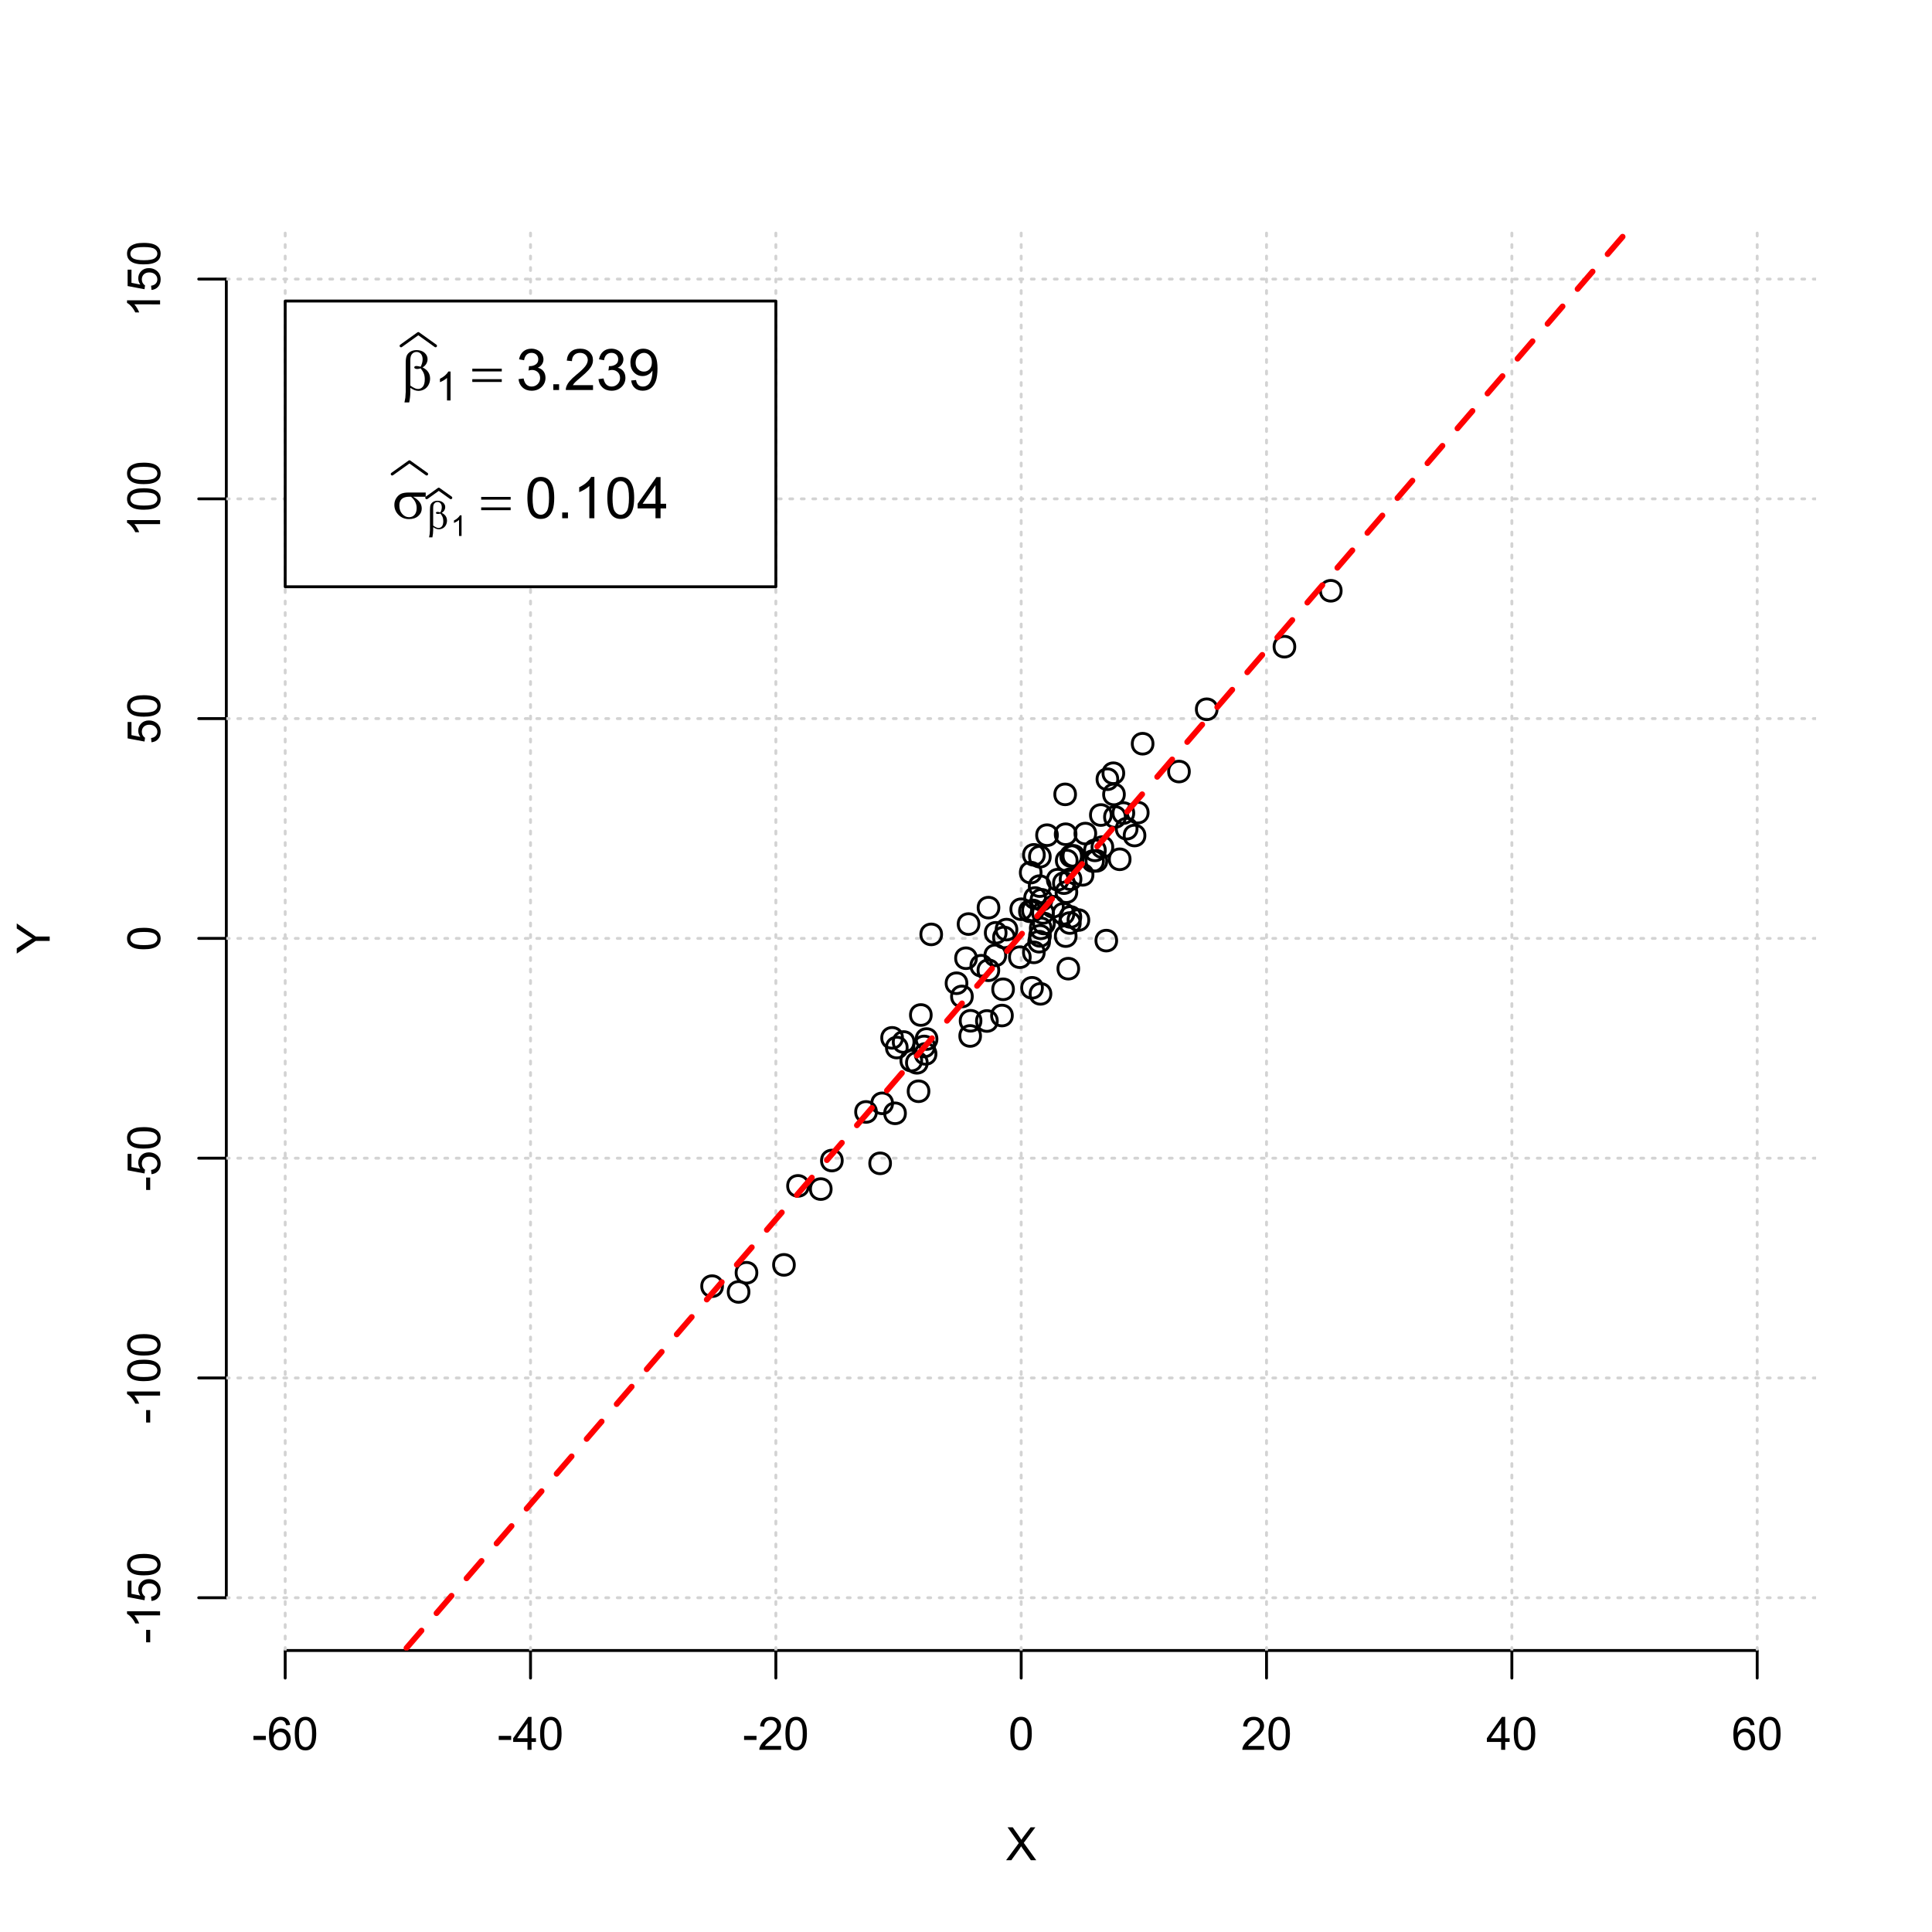 <?xml version="1.0" encoding="UTF-8"?>
<svg xmlns="http://www.w3.org/2000/svg" xmlns:xlink="http://www.w3.org/1999/xlink" width="504pt" height="504pt" viewBox="0 0 504 504" version="1.1">
<defs>
<g>
<symbol overflow="visible" id="glyph0-0">
<path style="stroke:none;" d="M 1.5 0 L 1.5 -7.5 L 7.5 -7.5 L 7.5 0 Z M 1.688 -0.188 L 7.312 -0.188 L 7.312 -7.312 L 1.688 -7.312 Z M 1.688 -0.188 "/>
</symbol>
<symbol overflow="visible" id="glyph0-1">
<path style="stroke:none;" d="M 0.055 0 L 3.375 -4.477 L 0.445 -8.59 L 1.797 -8.59 L 3.359 -6.387 C 3.68 -5.93 3.91 -5.578 4.047 -5.332 C 4.238 -5.645 4.465 -5.969 4.727 -6.312 L 6.457 -8.59 L 7.695 -8.59 L 4.676 -4.539 L 7.93 0 L 6.523 0 L 4.359 -3.062 C 4.238 -3.238 4.113 -3.43 3.984 -3.641 C 3.789 -3.324 3.652 -3.109 3.574 -2.992 L 1.418 0 Z M 0.055 0 "/>
</symbol>
<symbol overflow="visible" id="glyph0-2">
<path style="stroke:none;" d="M 0.383 -2.578 L 0.383 -3.641 L 3.621 -3.641 L 3.621 -2.578 Z M 0.383 -2.578 "/>
</symbol>
<symbol overflow="visible" id="glyph0-3">
<path style="stroke:none;" d="M 5.969 -6.484 L 4.922 -6.406 C 4.828 -6.812 4.695 -7.113 4.523 -7.305 C 4.234 -7.605 3.883 -7.758 3.469 -7.758 C 3.133 -7.758 2.836 -7.664 2.586 -7.477 C 2.25 -7.234 1.988 -6.879 1.797 -6.414 C 1.605 -5.949 1.508 -5.289 1.5 -4.43 C 1.754 -4.812 2.062 -5.098 2.434 -5.289 C 2.797 -5.473 3.184 -5.566 3.586 -5.57 C 4.289 -5.566 4.887 -5.309 5.383 -4.793 C 5.875 -4.277 6.121 -3.609 6.125 -2.789 C 6.121 -2.25 6.004 -1.746 5.773 -1.285 C 5.539 -0.82 5.223 -0.469 4.816 -0.223 C 4.41 0.023 3.949 0.145 3.434 0.148 C 2.555 0.145 1.836 -0.176 1.285 -0.82 C 0.727 -1.469 0.449 -2.535 0.453 -4.02 C 0.449 -5.676 0.758 -6.883 1.371 -7.641 C 1.902 -8.297 2.621 -8.625 3.531 -8.625 C 4.207 -8.625 4.762 -8.434 5.195 -8.055 C 5.625 -7.676 5.883 -7.152 5.969 -6.484 Z M 1.664 -2.781 C 1.664 -2.418 1.738 -2.07 1.895 -1.738 C 2.043 -1.406 2.262 -1.152 2.543 -0.98 C 2.82 -0.801 3.109 -0.715 3.414 -0.719 C 3.859 -0.715 4.242 -0.895 4.566 -1.258 C 4.883 -1.613 5.043 -2.102 5.047 -2.727 C 5.043 -3.316 4.887 -3.785 4.57 -4.129 C 4.25 -4.469 3.852 -4.641 3.375 -4.641 C 2.898 -4.641 2.492 -4.469 2.16 -4.129 C 1.828 -3.785 1.664 -3.336 1.664 -2.781 Z M 1.664 -2.781 "/>
</symbol>
<symbol overflow="visible" id="glyph0-4">
<path style="stroke:none;" d="M 0.5 -4.234 C 0.496 -5.246 0.602 -6.062 0.812 -6.688 C 1.02 -7.305 1.328 -7.785 1.742 -8.121 C 2.148 -8.457 2.668 -8.625 3.297 -8.625 C 3.758 -8.625 4.164 -8.531 4.512 -8.348 C 4.855 -8.16 5.141 -7.891 5.371 -7.543 C 5.594 -7.191 5.773 -6.766 5.906 -6.266 C 6.035 -5.762 6.098 -5.086 6.102 -4.234 C 6.098 -3.227 5.996 -2.414 5.789 -1.797 C 5.578 -1.176 5.266 -0.695 4.859 -0.359 C 4.445 -0.02 3.926 0.145 3.297 0.148 C 2.465 0.145 1.816 -0.148 1.348 -0.742 C 0.781 -1.457 0.496 -2.621 0.5 -4.234 Z M 1.582 -4.234 C 1.582 -2.824 1.746 -1.887 2.074 -1.418 C 2.402 -0.949 2.809 -0.715 3.297 -0.719 C 3.777 -0.715 4.184 -0.949 4.52 -1.422 C 4.848 -1.887 5.016 -2.824 5.016 -4.234 C 5.016 -5.648 4.848 -6.59 4.52 -7.055 C 4.184 -7.516 3.773 -7.746 3.289 -7.75 C 2.801 -7.746 2.414 -7.543 2.125 -7.137 C 1.762 -6.613 1.582 -5.645 1.582 -4.234 Z M 1.582 -4.234 "/>
</symbol>
<symbol overflow="visible" id="glyph0-5">
<path style="stroke:none;" d="M 3.879 0 L 3.879 -2.055 L 0.152 -2.055 L 0.152 -3.023 L 4.07 -8.59 L 4.934 -8.59 L 4.934 -3.023 L 6.094 -3.023 L 6.094 -2.055 L 4.934 -2.055 L 4.934 0 Z M 3.879 -3.023 L 3.879 -6.898 L 1.188 -3.023 Z M 3.879 -3.023 "/>
</symbol>
<symbol overflow="visible" id="glyph0-6">
<path style="stroke:none;" d="M 6.039 -1.016 L 6.039 0 L 0.363 0 C 0.355 -0.254 0.395 -0.496 0.484 -0.734 C 0.629 -1.117 0.859 -1.5 1.18 -1.875 C 1.492 -2.25 1.953 -2.684 2.562 -3.176 C 3.492 -3.941 4.125 -4.547 4.453 -4.992 C 4.781 -5.438 4.945 -5.859 4.945 -6.266 C 4.945 -6.68 4.793 -7.031 4.496 -7.32 C 4.191 -7.602 3.805 -7.746 3.328 -7.75 C 2.82 -7.746 2.414 -7.594 2.109 -7.293 C 1.805 -6.984 1.648 -6.562 1.648 -6.031 L 0.562 -6.141 C 0.633 -6.945 0.91 -7.559 1.398 -7.988 C 1.879 -8.41 2.531 -8.625 3.352 -8.625 C 4.172 -8.625 4.824 -8.395 5.309 -7.938 C 5.789 -7.48 6.027 -6.914 6.031 -6.242 C 6.027 -5.895 5.957 -5.559 5.82 -5.227 C 5.676 -4.891 5.441 -4.539 5.117 -4.176 C 4.789 -3.805 4.25 -3.301 3.492 -2.664 C 2.859 -2.129 2.453 -1.77 2.273 -1.582 C 2.094 -1.395 1.945 -1.203 1.828 -1.016 Z M 6.039 -1.016 "/>
</symbol>
<symbol overflow="visible" id="glyph1-0">
<path style="stroke:none;" d="M 0 -1.5 L -7.5 -1.5 L -7.5 -7.5 L 0 -7.5 Z M -0.188 -1.688 L -0.188 -7.312 L -7.312 -7.312 L -7.312 -1.688 Z M -0.188 -1.688 "/>
</symbol>
<symbol overflow="visible" id="glyph1-1">
<path style="stroke:none;" d="M 0 -3.344 L -3.641 -3.348 L -8.59 -0.035 L -8.59 -1.418 L -6 -3.113 C -5.516 -3.422 -5.031 -3.715 -4.547 -3.984 C -4.992 -4.242 -5.496 -4.555 -6.062 -4.922 L -8.59 -6.586 L -8.59 -7.91 L -3.637 -4.484 L 0 -4.484 Z M 0 -3.344 "/>
</symbol>
<symbol overflow="visible" id="glyph1-2">
<path style="stroke:none;" d="M -2.578 -0.383 L -3.641 -0.383 L -3.641 -3.621 L -2.578 -3.621 Z M -2.578 -0.383 "/>
</symbol>
<symbol overflow="visible" id="glyph1-3">
<path style="stroke:none;" d="M 0 -4.469 L 0 -3.414 L -6.719 -3.418 C -6.477 -3.16 -6.234 -2.828 -5.996 -2.418 C -5.75 -2.004 -5.57 -1.633 -5.449 -1.309 L -6.469 -1.309 C -6.742 -1.895 -7.078 -2.41 -7.477 -2.852 C -7.871 -3.293 -8.254 -3.605 -8.625 -3.793 L -8.625 -4.473 Z M 0 -4.469 "/>
</symbol>
<symbol overflow="visible" id="glyph1-4">
<path style="stroke:none;" d="M -2.25 -0.5 L -2.344 -1.605 C -1.805 -1.684 -1.398 -1.871 -1.125 -2.176 C -0.852 -2.473 -0.715 -2.836 -0.719 -3.258 C -0.715 -3.766 -0.906 -4.195 -1.293 -4.547 C -1.672 -4.898 -2.18 -5.074 -2.816 -5.074 C -3.414 -5.074 -3.891 -4.902 -4.242 -4.566 C -4.59 -4.227 -4.762 -3.785 -4.766 -3.242 C -4.762 -2.898 -4.684 -2.594 -4.531 -2.32 C -4.375 -2.047 -4.176 -1.832 -3.93 -1.676 L -4.062 -0.688 L -8.473 -1.52 L -8.473 -5.789 L -7.465 -5.789 L -7.465 -2.363 L -5.156 -1.898 C -5.516 -2.414 -5.695 -2.953 -5.695 -3.523 C -5.695 -4.27 -5.434 -4.902 -4.914 -5.422 C -4.395 -5.934 -3.727 -6.191 -2.91 -6.195 C -2.133 -6.191 -1.461 -5.965 -0.895 -5.516 C -0.199 -4.961 0.145 -4.211 0.148 -3.258 C 0.145 -2.477 -0.07 -1.836 -0.508 -1.344 C -0.941 -0.848 -1.523 -0.566 -2.25 -0.5 Z M -2.25 -0.5 "/>
</symbol>
<symbol overflow="visible" id="glyph1-5">
<path style="stroke:none;" d="M -4.234 -0.5 C -5.246 -0.496 -6.062 -0.602 -6.688 -0.812 C -7.305 -1.02 -7.785 -1.328 -8.121 -1.742 C -8.457 -2.152 -8.625 -2.672 -8.625 -3.301 C -8.625 -3.758 -8.531 -4.164 -8.348 -4.512 C -8.16 -4.859 -7.891 -5.145 -7.543 -5.371 C -7.191 -5.594 -6.766 -5.773 -6.266 -5.906 C -5.762 -6.035 -5.086 -6.098 -4.234 -6.102 C -3.223 -6.098 -2.41 -5.996 -1.793 -5.789 C -1.176 -5.578 -0.695 -5.266 -0.359 -4.859 C -0.02 -4.445 0.145 -3.926 0.148 -3.297 C 0.145 -2.465 -0.148 -1.816 -0.742 -1.348 C -1.457 -0.781 -2.621 -0.496 -4.234 -0.5 Z M -4.234 -1.582 C -2.824 -1.582 -1.887 -1.746 -1.418 -2.074 C -0.949 -2.402 -0.715 -2.809 -0.719 -3.297 C -0.715 -3.777 -0.949 -4.184 -1.422 -4.52 C -1.887 -4.848 -2.824 -5.016 -4.234 -5.016 C -5.648 -5.016 -6.59 -4.848 -7.055 -4.52 C -7.516 -4.188 -7.746 -3.777 -7.75 -3.289 C -7.746 -2.801 -7.543 -2.414 -7.137 -2.129 C -6.613 -1.762 -5.645 -1.582 -4.234 -1.582 Z M -4.234 -1.582 "/>
</symbol>
<symbol overflow="visible" id="glyph2-0">
<path style="stroke:none;" d="M 0.754 0 L 0.754 -9.375 L 8.254 -9.375 L 8.254 0 Z M 0.988 -0.234 L 8.02 -0.234 L 8.02 -9.141 L 0.988 -9.141 Z M 0.988 -0.234 "/>
</symbol>
<symbol overflow="visible" id="glyph2-1">
<path style="stroke:none;" d="M 2.418 -0.57 L 2.418 0.668 C 2.414 1.457 2.316 2.312 2.125 3.238 L 0.887 3.238 C 1.016 2.629 1.094 2.215 1.121 2 C 1.18 1.312 1.211 0.812 1.215 0.5 L 1.215 -6.988 C 1.211 -7.859 1.297 -8.508 1.473 -8.93 C 1.645 -9.352 1.957 -9.703 2.41 -9.988 C 2.859 -10.27 3.402 -10.41 4.035 -10.414 C 4.906 -10.41 5.605 -10.176 6.129 -9.711 C 6.652 -9.238 6.914 -8.684 6.914 -8.043 C 6.914 -7.625 6.805 -7.23 6.594 -6.855 C 6.379 -6.48 6.051 -6.156 5.609 -5.891 C 6.914 -5.262 7.57 -4.289 7.574 -2.973 C 7.57 -2.383 7.434 -1.836 7.164 -1.332 C 6.887 -0.82 6.512 -0.434 6.035 -0.172 C 5.555 0.094 5.059 0.223 4.555 0.227 C 4.227 0.223 3.906 0.168 3.586 0.059 C 3.266 -0.051 2.875 -0.258 2.418 -0.57 Z M 2.418 -1.148 C 2.891 -0.816 3.305 -0.578 3.656 -0.434 C 3.918 -0.324 4.18 -0.27 4.445 -0.27 C 4.938 -0.27 5.352 -0.473 5.688 -0.879 C 6.02 -1.285 6.188 -1.93 6.188 -2.82 C 6.188 -3.375 6.105 -3.863 5.949 -4.281 C 5.785 -4.695 5.508 -5.152 5.113 -5.656 C 4.773 -5.539 4.484 -5.484 4.242 -5.484 C 3.945 -5.484 3.738 -5.527 3.621 -5.617 C 3.5 -5.703 3.438 -5.797 3.441 -5.902 C 3.438 -5.992 3.484 -6.078 3.578 -6.152 C 3.668 -6.223 3.816 -6.258 4.027 -6.262 C 4.262 -6.258 4.625 -6.195 5.113 -6.07 C 5.453 -6.75 5.625 -7.391 5.625 -8 C 5.625 -8.609 5.473 -9.086 5.172 -9.426 C 4.867 -9.758 4.492 -9.926 4.043 -9.93 C 3.477 -9.926 3.035 -9.688 2.727 -9.215 C 2.516 -8.895 2.414 -8.383 2.418 -7.684 Z M 2.418 -1.148 "/>
</symbol>
<symbol overflow="visible" id="glyph2-2">
<path style="stroke:none;" d="M 0.27 -5.559 L 7.961 -5.559 L 7.961 -4.848 L 0.27 -4.848 Z M 0.27 -2.828 L 7.961 -2.828 L 7.961 -2.102 L 0.27 -2.102 Z M 0.27 -2.828 "/>
</symbol>
<symbol overflow="visible" id="glyph2-3">
<path style="stroke:none;" d="M 8.746 -5.602 L 5.465 -5.602 C 6.199 -5.191 6.758 -4.734 7.141 -4.238 C 7.52 -3.738 7.711 -3.164 7.711 -2.512 C 7.711 -1.758 7.406 -1.113 6.801 -0.578 C 6.195 -0.043 5.387 0.223 4.371 0.227 C 3.301 0.223 2.398 -0.137 1.668 -0.863 C 0.934 -1.59 0.566 -2.469 0.57 -3.5 C 0.566 -4.117 0.723 -4.68 1.031 -5.184 C 1.336 -5.688 1.723 -6.066 2.199 -6.324 C 2.668 -6.578 3.391 -6.707 4.367 -6.711 L 8.746 -6.711 Z M 4.914 -5.602 C 4.707 -5.605 4.551 -5.605 4.445 -5.609 C 3.566 -5.605 2.918 -5.41 2.5 -5.023 C 2.074 -4.629 1.863 -4.078 1.867 -3.367 C 1.863 -2.434 2.113 -1.684 2.621 -1.117 C 3.121 -0.551 3.719 -0.27 4.41 -0.27 C 4.984 -0.27 5.457 -0.473 5.828 -0.887 C 6.199 -1.297 6.387 -1.895 6.387 -2.672 C 6.387 -3.797 5.895 -4.773 4.914 -5.602 Z M 4.914 -5.602 "/>
</symbol>
<symbol overflow="visible" id="glyph3-0">
<path style="stroke:none;" d="M 1.312 0 L 1.312 -6.562 L 6.562 -6.562 L 6.562 0 Z M 1.477 -0.164 L 6.398 -0.164 L 6.398 -6.398 L 1.477 -6.398 Z M 1.477 -0.164 "/>
</symbol>
<symbol overflow="visible" id="glyph3-1">
<path style="stroke:none;" d="M 3.91 0 L 2.988 0 L 2.988 -5.879 C 2.766 -5.664 2.473 -5.453 2.113 -5.242 C 1.75 -5.027 1.426 -4.871 1.145 -4.77 L 1.145 -5.66 C 1.656 -5.902 2.109 -6.195 2.496 -6.539 C 2.883 -6.883 3.156 -7.219 3.316 -7.547 L 3.91 -7.547 Z M 3.91 0 "/>
</symbol>
<symbol overflow="visible" id="glyph4-0">
<path style="stroke:none;" d="M 1.875 0 L 1.875 -9.375 L 9.375 -9.375 L 9.375 0 Z M 2.109 -0.234 L 9.141 -0.234 L 9.141 -9.141 L 2.109 -9.141 Z M 2.109 -0.234 "/>
</symbol>
<symbol overflow="visible" id="glyph4-1">
<path style="stroke:none;" d="M 0.629 -2.836 L 1.949 -3.012 C 2.098 -2.262 2.355 -1.723 2.719 -1.395 C 3.082 -1.066 3.523 -0.902 4.051 -0.902 C 4.668 -0.902 5.191 -1.117 5.621 -1.547 C 6.043 -1.977 6.258 -2.508 6.262 -3.141 C 6.258 -3.746 6.059 -4.246 5.668 -4.641 C 5.27 -5.031 4.77 -5.227 4.16 -5.23 C 3.91 -5.227 3.598 -5.176 3.23 -5.082 L 3.375 -6.242 C 3.461 -6.227 3.531 -6.223 3.59 -6.227 C 4.148 -6.223 4.652 -6.367 5.102 -6.664 C 5.551 -6.953 5.777 -7.406 5.777 -8.02 C 5.777 -8.5 5.613 -8.898 5.285 -9.219 C 4.957 -9.531 4.535 -9.691 4.02 -9.695 C 3.504 -9.691 3.074 -9.531 2.738 -9.211 C 2.395 -8.891 2.176 -8.406 2.078 -7.766 L 0.762 -8 C 0.922 -8.879 1.285 -9.562 1.859 -10.051 C 2.43 -10.535 3.141 -10.781 3.992 -10.781 C 4.574 -10.781 5.113 -10.652 5.609 -10.402 C 6.102 -10.148 6.48 -9.809 6.742 -9.375 C 7 -8.938 7.129 -8.477 7.133 -7.992 C 7.129 -7.527 7.004 -7.102 6.758 -6.723 C 6.508 -6.34 6.141 -6.039 5.656 -5.816 C 6.285 -5.664 6.777 -5.359 7.133 -4.902 C 7.48 -4.438 7.656 -3.859 7.66 -3.172 C 7.656 -2.23 7.316 -1.438 6.633 -0.785 C 5.949 -0.137 5.086 0.188 4.043 0.191 C 3.098 0.188 2.312 -0.09 1.695 -0.648 C 1.07 -1.207 0.715 -1.938 0.629 -2.836 Z M 0.629 -2.836 "/>
</symbol>
<symbol overflow="visible" id="glyph4-2">
<path style="stroke:none;" d="M 1.363 0 L 1.363 -1.5 L 2.863 -1.5 L 2.863 0 Z M 1.363 0 "/>
</symbol>
<symbol overflow="visible" id="glyph4-3">
<path style="stroke:none;" d="M 7.551 -1.266 L 7.551 0 L 0.453 0 C 0.438 -0.316 0.492 -0.621 0.609 -0.914 C 0.789 -1.398 1.078 -1.875 1.477 -2.344 C 1.875 -2.812 2.449 -3.352 3.199 -3.969 C 4.367 -4.922 5.156 -5.68 5.566 -6.242 C 5.973 -6.797 6.176 -7.328 6.18 -7.828 C 6.176 -8.352 5.988 -8.793 5.621 -9.152 C 5.246 -9.512 4.762 -9.691 4.16 -9.691 C 3.523 -9.691 3.016 -9.5 2.637 -9.117 C 2.254 -8.734 2.059 -8.207 2.059 -7.535 L 0.703 -7.676 C 0.797 -8.684 1.145 -9.453 1.75 -9.984 C 2.355 -10.516 3.168 -10.781 4.188 -10.781 C 5.215 -10.781 6.031 -10.492 6.633 -9.922 C 7.234 -9.348 7.535 -8.641 7.535 -7.801 C 7.535 -7.367 7.445 -6.945 7.27 -6.531 C 7.094 -6.113 6.801 -5.676 6.395 -5.223 C 5.984 -4.762 5.309 -4.133 4.367 -3.332 C 3.57 -2.664 3.062 -2.215 2.84 -1.98 C 2.613 -1.742 2.43 -1.504 2.285 -1.266 Z M 7.551 -1.266 "/>
</symbol>
<symbol overflow="visible" id="glyph4-4">
<path style="stroke:none;" d="M 0.82 -2.484 L 2.086 -2.602 C 2.195 -2.004 2.398 -1.57 2.703 -1.305 C 3 -1.035 3.391 -0.902 3.867 -0.902 C 4.273 -0.902 4.629 -0.992 4.934 -1.18 C 5.238 -1.359 5.488 -1.609 5.684 -1.922 C 5.879 -2.23 6.039 -2.648 6.172 -3.176 C 6.301 -3.703 6.367 -4.238 6.371 -4.789 C 6.367 -4.844 6.367 -4.934 6.363 -5.055 C 6.098 -4.629 5.738 -4.289 5.285 -4.031 C 4.828 -3.77 4.332 -3.637 3.801 -3.641 C 2.91 -3.637 2.156 -3.961 1.543 -4.605 C 0.926 -5.25 0.621 -6.098 0.621 -7.156 C 0.621 -8.242 0.941 -9.121 1.582 -9.785 C 2.223 -10.449 3.027 -10.781 4 -10.781 C 4.695 -10.781 5.332 -10.59 5.914 -10.215 C 6.488 -9.836 6.93 -9.301 7.23 -8.609 C 7.531 -7.91 7.68 -6.906 7.684 -5.59 C 7.68 -4.215 7.531 -3.121 7.234 -2.309 C 6.934 -1.496 6.492 -0.875 5.906 -0.453 C 5.316 -0.027 4.625 0.18 3.836 0.184 C 2.996 0.18 2.309 -0.051 1.777 -0.516 C 1.242 -0.98 0.926 -1.637 0.82 -2.484 Z M 6.219 -7.223 C 6.215 -7.977 6.016 -8.578 5.613 -9.023 C 5.207 -9.469 4.723 -9.691 4.16 -9.691 C 3.574 -9.691 3.062 -9.449 2.629 -8.973 C 2.191 -8.488 1.973 -7.871 1.977 -7.113 C 1.973 -6.426 2.18 -5.867 2.594 -5.445 C 3.004 -5.016 3.516 -4.805 4.125 -4.805 C 4.734 -4.805 5.234 -5.016 5.629 -5.445 C 6.02 -5.867 6.215 -6.461 6.219 -7.223 Z M 6.219 -7.223 "/>
</symbol>
<symbol overflow="visible" id="glyph4-5">
<path style="stroke:none;" d="M 0.621 -5.297 C 0.621 -6.562 0.75 -7.582 1.012 -8.359 C 1.273 -9.133 1.664 -9.73 2.18 -10.152 C 2.695 -10.57 3.344 -10.781 4.125 -10.781 C 4.699 -10.781 5.203 -10.664 5.641 -10.434 C 6.074 -10.199 6.434 -9.863 6.715 -9.43 C 6.996 -8.988 7.219 -8.457 7.383 -7.832 C 7.543 -7.203 7.621 -6.359 7.625 -5.297 C 7.621 -4.035 7.492 -3.016 7.234 -2.246 C 6.973 -1.469 6.586 -0.871 6.074 -0.449 C 5.559 -0.027 4.91 0.18 4.125 0.184 C 3.086 0.18 2.27 -0.188 1.684 -0.93 C 0.973 -1.82 0.621 -3.277 0.621 -5.297 Z M 1.977 -5.297 C 1.973 -3.531 2.18 -2.355 2.594 -1.777 C 3.004 -1.191 3.516 -0.902 4.125 -0.902 C 4.727 -0.902 5.234 -1.195 5.648 -1.781 C 6.062 -2.367 6.27 -3.539 6.27 -5.297 C 6.27 -7.062 6.062 -8.234 5.648 -8.816 C 5.234 -9.398 4.719 -9.691 4.109 -9.691 C 3.5 -9.691 3.02 -9.434 2.66 -8.922 C 2.203 -8.262 1.973 -7.055 1.977 -5.297 Z M 1.977 -5.297 "/>
</symbol>
<symbol overflow="visible" id="glyph4-6">
<path style="stroke:none;" d="M 5.59 0 L 4.27 0 L 4.27 -8.402 C 3.949 -8.098 3.531 -7.793 3.02 -7.492 C 2.504 -7.188 2.043 -6.961 1.633 -6.812 L 1.633 -8.086 C 2.367 -8.43 3.012 -8.848 3.566 -9.344 C 4.117 -9.836 4.508 -10.316 4.738 -10.781 L 5.59 -10.781 Z M 5.59 0 "/>
</symbol>
<symbol overflow="visible" id="glyph4-7">
<path style="stroke:none;" d="M 4.848 0 L 4.848 -2.57 L 0.191 -2.57 L 0.191 -3.781 L 5.09 -10.738 L 6.168 -10.738 L 6.168 -3.781 L 7.617 -3.781 L 7.617 -2.57 L 6.168 -2.57 L 6.168 0 Z M 4.848 -3.781 L 4.848 -8.621 L 1.488 -3.781 Z M 4.848 -3.781 "/>
</symbol>
<symbol overflow="visible" id="glyph5-0">
<path style="stroke:none;" d="M 0.527 0 L 0.527 -6.562 L 5.777 -6.562 L 5.777 0 Z M 0.691 -0.164 L 5.613 -0.164 L 5.613 -6.398 L 0.691 -6.398 Z M 0.691 -0.164 "/>
</symbol>
<symbol overflow="visible" id="glyph5-1">
<path style="stroke:none;" d="M 1.691 -0.398 L 1.691 0.465 C 1.688 1.016 1.621 1.617 1.488 2.266 L 0.621 2.266 C 0.711 1.84 0.766 1.551 0.785 1.398 C 0.828 0.918 0.848 0.566 0.852 0.348 L 0.852 -4.891 C 0.848 -5.5 0.91 -5.953 1.031 -6.25 C 1.152 -6.543 1.371 -6.789 1.688 -6.992 C 2.004 -7.188 2.383 -7.289 2.824 -7.289 C 3.434 -7.289 3.922 -7.125 4.289 -6.797 C 4.656 -6.469 4.84 -6.078 4.84 -5.629 C 4.84 -5.336 4.766 -5.059 4.617 -4.801 C 4.469 -4.535 4.238 -4.309 3.926 -4.121 C 4.84 -3.68 5.297 -3 5.301 -2.082 C 5.297 -1.668 5.199 -1.285 5.012 -0.93 C 4.816 -0.574 4.555 -0.305 4.223 -0.117 C 3.887 0.066 3.543 0.156 3.188 0.16 C 2.957 0.156 2.73 0.117 2.508 0.039 C 2.281 -0.039 2.008 -0.184 1.691 -0.398 Z M 1.691 -0.805 C 2.02 -0.57 2.309 -0.402 2.559 -0.301 C 2.742 -0.223 2.926 -0.188 3.113 -0.191 C 3.453 -0.188 3.742 -0.328 3.98 -0.617 C 4.211 -0.898 4.328 -1.352 4.332 -1.973 C 4.328 -2.359 4.273 -2.699 4.164 -2.996 C 4.051 -3.285 3.855 -3.605 3.578 -3.957 C 3.34 -3.875 3.137 -3.836 2.969 -3.84 C 2.762 -3.836 2.617 -3.867 2.535 -3.93 C 2.449 -3.988 2.406 -4.055 2.41 -4.133 C 2.406 -4.195 2.441 -4.254 2.508 -4.305 C 2.57 -4.355 2.672 -4.383 2.82 -4.383 C 2.984 -4.383 3.238 -4.336 3.578 -4.25 C 3.816 -4.719 3.938 -5.168 3.938 -5.598 C 3.938 -6.027 3.828 -6.363 3.617 -6.598 C 3.402 -6.832 3.141 -6.949 2.828 -6.953 C 2.43 -6.949 2.121 -6.781 1.906 -6.449 C 1.758 -6.227 1.688 -5.871 1.691 -5.379 Z M 1.691 -0.805 "/>
</symbol>
<symbol overflow="visible" id="glyph6-0">
<path style="stroke:none;" d="M 0.938 0 L 0.938 -4.688 L 4.688 -4.688 L 4.688 0 Z M 1.055 -0.117 L 4.57 -0.117 L 4.57 -4.57 L 1.055 -4.57 Z M 1.055 -0.117 "/>
</symbol>
<symbol overflow="visible" id="glyph6-1">
<path style="stroke:none;" d="M 2.793 0 L 2.137 0 L 2.137 -4.199 C 1.977 -4.047 1.77 -3.895 1.512 -3.746 C 1.254 -3.59 1.02 -3.477 0.816 -3.406 L 0.816 -4.043 C 1.184 -4.215 1.508 -4.422 1.781 -4.672 C 2.055 -4.914 2.25 -5.156 2.371 -5.391 L 2.793 -5.391 Z M 2.793 0 "/>
</symbol>
</g>
<clipPath id="clip1">
  <path d="M 74 59.039 L 75 59.039 L 75 430.559 L 74 430.559 Z M 74 59.039 "/>
</clipPath>
<clipPath id="clip2">
  <path d="M 138 59.039 L 139 59.039 L 139 430.559 L 138 430.559 Z M 138 59.039 "/>
</clipPath>
<clipPath id="clip3">
  <path d="M 202 59.039 L 203 59.039 L 203 430.559 L 202 430.559 Z M 202 59.039 "/>
</clipPath>
<clipPath id="clip4">
  <path d="M 266 59.039 L 267 59.039 L 267 430.559 L 266 430.559 Z M 266 59.039 "/>
</clipPath>
<clipPath id="clip5">
  <path d="M 330 59.039 L 331 59.039 L 331 430.559 L 330 430.559 Z M 330 59.039 "/>
</clipPath>
<clipPath id="clip6">
  <path d="M 394 59.039 L 395 59.039 L 395 430.559 L 394 430.559 Z M 394 59.039 "/>
</clipPath>
<clipPath id="clip7">
  <path d="M 458 59.039 L 459 59.039 L 459 430.559 L 458 430.559 Z M 458 59.039 "/>
</clipPath>
<clipPath id="clip8">
  <path d="M 59.039 416 L 473.758 416 L 473.758 418 L 59.039 418 Z M 59.039 416 "/>
</clipPath>
<clipPath id="clip9">
  <path d="M 59.039 359 L 473.758 359 L 473.758 360 L 59.039 360 Z M 59.039 359 "/>
</clipPath>
<clipPath id="clip10">
  <path d="M 59.039 301 L 473.758 301 L 473.758 303 L 59.039 303 Z M 59.039 301 "/>
</clipPath>
<clipPath id="clip11">
  <path d="M 59.039 244 L 473.758 244 L 473.758 246 L 59.039 246 Z M 59.039 244 "/>
</clipPath>
<clipPath id="clip12">
  <path d="M 59.039 187 L 473.758 187 L 473.758 188 L 59.039 188 Z M 59.039 187 "/>
</clipPath>
<clipPath id="clip13">
  <path d="M 59.039 129 L 473.758 129 L 473.758 131 L 59.039 131 Z M 59.039 129 "/>
</clipPath>
<clipPath id="clip14">
  <path d="M 59.039 72 L 473.758 72 L 473.758 74 L 59.039 74 Z M 59.039 72 "/>
</clipPath>
<clipPath id="clip15">
  <path d="M 59.039 59.039 L 473.758 59.039 L 473.758 430.559 L 59.039 430.559 Z M 59.039 59.039 "/>
</clipPath>
</defs>
<g id="surface2086">
<rect x="0" y="0" width="504" height="504" style="fill:rgb(100%,100%,100%);fill-opacity:1;stroke:none;"/>
<g style="fill:rgb(0%,0%,0%);fill-opacity:1;">
  <use xlink:href="#glyph0-1" x="262.398" y="485.281"/>
</g>
<g style="fill:rgb(0%,0%,0%);fill-opacity:1;">
  <use xlink:href="#glyph1-1" x="12.961" y="248.801"/>
</g>
<path style="fill:none;stroke-width:0.75;stroke-linecap:round;stroke-linejoin:round;stroke:rgb(0%,0%,0%);stroke-opacity:1;stroke-miterlimit:10;" d="M 74.398 430.559 L 458.398 430.559 "/>
<path style="fill:none;stroke-width:0.75;stroke-linecap:round;stroke-linejoin:round;stroke:rgb(0%,0%,0%);stroke-opacity:1;stroke-miterlimit:10;" d="M 74.398 430.559 L 74.398 437.762 "/>
<path style="fill:none;stroke-width:0.75;stroke-linecap:round;stroke-linejoin:round;stroke:rgb(0%,0%,0%);stroke-opacity:1;stroke-miterlimit:10;" d="M 138.398 430.559 L 138.398 437.762 "/>
<path style="fill:none;stroke-width:0.75;stroke-linecap:round;stroke-linejoin:round;stroke:rgb(0%,0%,0%);stroke-opacity:1;stroke-miterlimit:10;" d="M 202.398 430.559 L 202.398 437.762 "/>
<path style="fill:none;stroke-width:0.75;stroke-linecap:round;stroke-linejoin:round;stroke:rgb(0%,0%,0%);stroke-opacity:1;stroke-miterlimit:10;" d="M 266.398 430.559 L 266.398 437.762 "/>
<path style="fill:none;stroke-width:0.75;stroke-linecap:round;stroke-linejoin:round;stroke:rgb(0%,0%,0%);stroke-opacity:1;stroke-miterlimit:10;" d="M 330.398 430.559 L 330.398 437.762 "/>
<path style="fill:none;stroke-width:0.75;stroke-linecap:round;stroke-linejoin:round;stroke:rgb(0%,0%,0%);stroke-opacity:1;stroke-miterlimit:10;" d="M 394.398 430.559 L 394.398 437.762 "/>
<path style="fill:none;stroke-width:0.75;stroke-linecap:round;stroke-linejoin:round;stroke:rgb(0%,0%,0%);stroke-opacity:1;stroke-miterlimit:10;" d="M 458.398 430.559 L 458.398 437.762 "/>
<g style="fill:rgb(0%,0%,0%);fill-opacity:1;">
  <use xlink:href="#glyph0-2" x="65.727" y="456.48"/>
  <use xlink:href="#glyph0-3" x="69.723" y="456.48"/>
  <use xlink:href="#glyph0-4" x="76.396" y="456.48"/>
</g>
<g style="fill:rgb(0%,0%,0%);fill-opacity:1;">
  <use xlink:href="#glyph0-2" x="129.727" y="456.48"/>
  <use xlink:href="#glyph0-5" x="133.723" y="456.48"/>
  <use xlink:href="#glyph0-4" x="140.396" y="456.48"/>
</g>
<g style="fill:rgb(0%,0%,0%);fill-opacity:1;">
  <use xlink:href="#glyph0-2" x="193.727" y="456.48"/>
  <use xlink:href="#glyph0-6" x="197.723" y="456.48"/>
  <use xlink:href="#glyph0-4" x="204.396" y="456.48"/>
</g>
<g style="fill:rgb(0%,0%,0%);fill-opacity:1;">
  <use xlink:href="#glyph0-4" x="263.062" y="456.48"/>
</g>
<g style="fill:rgb(0%,0%,0%);fill-opacity:1;">
  <use xlink:href="#glyph0-6" x="323.727" y="456.48"/>
  <use xlink:href="#glyph0-4" x="330.4" y="456.48"/>
</g>
<g style="fill:rgb(0%,0%,0%);fill-opacity:1;">
  <use xlink:href="#glyph0-5" x="387.727" y="456.48"/>
  <use xlink:href="#glyph0-4" x="394.4" y="456.48"/>
</g>
<g style="fill:rgb(0%,0%,0%);fill-opacity:1;">
  <use xlink:href="#glyph0-3" x="451.727" y="456.48"/>
  <use xlink:href="#glyph0-4" x="458.4" y="456.48"/>
</g>
<path style="fill:none;stroke-width:0.75;stroke-linecap:round;stroke-linejoin:round;stroke:rgb(0%,0%,0%);stroke-opacity:1;stroke-miterlimit:10;" d="M 59.039 416.801 L 59.039 72.801 "/>
<path style="fill:none;stroke-width:0.75;stroke-linecap:round;stroke-linejoin:round;stroke:rgb(0%,0%,0%);stroke-opacity:1;stroke-miterlimit:10;" d="M 59.039 416.801 L 51.84 416.801 "/>
<path style="fill:none;stroke-width:0.75;stroke-linecap:round;stroke-linejoin:round;stroke:rgb(0%,0%,0%);stroke-opacity:1;stroke-miterlimit:10;" d="M 59.039 359.465 L 51.84 359.465 "/>
<path style="fill:none;stroke-width:0.75;stroke-linecap:round;stroke-linejoin:round;stroke:rgb(0%,0%,0%);stroke-opacity:1;stroke-miterlimit:10;" d="M 59.039 302.133 L 51.84 302.133 "/>
<path style="fill:none;stroke-width:0.75;stroke-linecap:round;stroke-linejoin:round;stroke:rgb(0%,0%,0%);stroke-opacity:1;stroke-miterlimit:10;" d="M 59.039 244.801 L 51.84 244.801 "/>
<path style="fill:none;stroke-width:0.75;stroke-linecap:round;stroke-linejoin:round;stroke:rgb(0%,0%,0%);stroke-opacity:1;stroke-miterlimit:10;" d="M 59.039 187.465 L 51.84 187.465 "/>
<path style="fill:none;stroke-width:0.75;stroke-linecap:round;stroke-linejoin:round;stroke:rgb(0%,0%,0%);stroke-opacity:1;stroke-miterlimit:10;" d="M 59.039 130.133 L 51.84 130.133 "/>
<path style="fill:none;stroke-width:0.75;stroke-linecap:round;stroke-linejoin:round;stroke:rgb(0%,0%,0%);stroke-opacity:1;stroke-miterlimit:10;" d="M 59.039 72.801 L 51.84 72.801 "/>
<g style="fill:rgb(0%,0%,0%);fill-opacity:1;">
  <use xlink:href="#glyph1-2" x="41.762" y="428.809"/>
  <use xlink:href="#glyph1-3" x="41.762" y="424.812"/>
  <use xlink:href="#glyph1-4" x="41.762" y="418.139"/>
  <use xlink:href="#glyph1-5" x="41.762" y="411.465"/>
</g>
<g style="fill:rgb(0%,0%,0%);fill-opacity:1;">
  <use xlink:href="#glyph1-2" x="41.762" y="371.473"/>
  <use xlink:href="#glyph1-3" x="41.762" y="367.477"/>
  <use xlink:href="#glyph1-5" x="41.762" y="360.803"/>
  <use xlink:href="#glyph1-5" x="41.762" y="354.129"/>
</g>
<g style="fill:rgb(0%,0%,0%);fill-opacity:1;">
  <use xlink:href="#glyph1-2" x="41.762" y="310.805"/>
  <use xlink:href="#glyph1-4" x="41.762" y="306.809"/>
  <use xlink:href="#glyph1-5" x="41.762" y="300.135"/>
</g>
<g style="fill:rgb(0%,0%,0%);fill-opacity:1;">
  <use xlink:href="#glyph1-5" x="41.762" y="248.137"/>
</g>
<g style="fill:rgb(0%,0%,0%);fill-opacity:1;">
  <use xlink:href="#glyph1-4" x="41.762" y="194.137"/>
  <use xlink:href="#glyph1-5" x="41.762" y="187.463"/>
</g>
<g style="fill:rgb(0%,0%,0%);fill-opacity:1;">
  <use xlink:href="#glyph1-3" x="41.762" y="140.145"/>
  <use xlink:href="#glyph1-5" x="41.762" y="133.471"/>
  <use xlink:href="#glyph1-5" x="41.762" y="126.797"/>
</g>
<g style="fill:rgb(0%,0%,0%);fill-opacity:1;">
  <use xlink:href="#glyph1-3" x="41.762" y="82.812"/>
  <use xlink:href="#glyph1-4" x="41.762" y="76.139"/>
  <use xlink:href="#glyph1-5" x="41.762" y="69.465"/>
</g>
<g clip-path="url(#clip1)" clip-rule="nonzero">
<path style="fill:none;stroke-width:0.75;stroke-linecap:round;stroke-linejoin:round;stroke:rgb(82.745%,82.745%,82.745%);stroke-opacity:1;stroke-dasharray:0.75,2.25;stroke-miterlimit:10;" d="M 74.398 430.559 L 74.398 59.039 "/>
</g>
<g clip-path="url(#clip2)" clip-rule="nonzero">
<path style="fill:none;stroke-width:0.75;stroke-linecap:round;stroke-linejoin:round;stroke:rgb(82.745%,82.745%,82.745%);stroke-opacity:1;stroke-dasharray:0.75,2.25;stroke-miterlimit:10;" d="M 138.398 430.559 L 138.398 59.039 "/>
</g>
<g clip-path="url(#clip3)" clip-rule="nonzero">
<path style="fill:none;stroke-width:0.75;stroke-linecap:round;stroke-linejoin:round;stroke:rgb(82.745%,82.745%,82.745%);stroke-opacity:1;stroke-dasharray:0.75,2.25;stroke-miterlimit:10;" d="M 202.398 430.559 L 202.398 59.039 "/>
</g>
<g clip-path="url(#clip4)" clip-rule="nonzero">
<path style="fill:none;stroke-width:0.75;stroke-linecap:round;stroke-linejoin:round;stroke:rgb(82.745%,82.745%,82.745%);stroke-opacity:1;stroke-dasharray:0.75,2.25;stroke-miterlimit:10;" d="M 266.398 430.559 L 266.398 59.039 "/>
</g>
<g clip-path="url(#clip5)" clip-rule="nonzero">
<path style="fill:none;stroke-width:0.75;stroke-linecap:round;stroke-linejoin:round;stroke:rgb(82.745%,82.745%,82.745%);stroke-opacity:1;stroke-dasharray:0.75,2.25;stroke-miterlimit:10;" d="M 330.398 430.559 L 330.398 59.039 "/>
</g>
<g clip-path="url(#clip6)" clip-rule="nonzero">
<path style="fill:none;stroke-width:0.75;stroke-linecap:round;stroke-linejoin:round;stroke:rgb(82.745%,82.745%,82.745%);stroke-opacity:1;stroke-dasharray:0.75,2.25;stroke-miterlimit:10;" d="M 394.398 430.559 L 394.398 59.039 "/>
</g>
<g clip-path="url(#clip7)" clip-rule="nonzero">
<path style="fill:none;stroke-width:0.75;stroke-linecap:round;stroke-linejoin:round;stroke:rgb(82.745%,82.745%,82.745%);stroke-opacity:1;stroke-dasharray:0.75,2.25;stroke-miterlimit:10;" d="M 458.398 430.559 L 458.398 59.039 "/>
</g>
<g clip-path="url(#clip8)" clip-rule="nonzero">
<path style="fill:none;stroke-width:0.75;stroke-linecap:round;stroke-linejoin:round;stroke:rgb(82.745%,82.745%,82.745%);stroke-opacity:1;stroke-dasharray:0.75,2.25;stroke-miterlimit:10;" d="M 59.039 416.801 L 473.762 416.801 "/>
</g>
<g clip-path="url(#clip9)" clip-rule="nonzero">
<path style="fill:none;stroke-width:0.75;stroke-linecap:round;stroke-linejoin:round;stroke:rgb(82.745%,82.745%,82.745%);stroke-opacity:1;stroke-dasharray:0.75,2.25;stroke-miterlimit:10;" d="M 59.039 359.465 L 473.762 359.465 "/>
</g>
<g clip-path="url(#clip10)" clip-rule="nonzero">
<path style="fill:none;stroke-width:0.75;stroke-linecap:round;stroke-linejoin:round;stroke:rgb(82.745%,82.745%,82.745%);stroke-opacity:1;stroke-dasharray:0.75,2.25;stroke-miterlimit:10;" d="M 59.039 302.133 L 473.762 302.133 "/>
</g>
<g clip-path="url(#clip11)" clip-rule="nonzero">
<path style="fill:none;stroke-width:0.75;stroke-linecap:round;stroke-linejoin:round;stroke:rgb(82.745%,82.745%,82.745%);stroke-opacity:1;stroke-dasharray:0.75,2.25;stroke-miterlimit:10;" d="M 59.039 244.801 L 473.762 244.801 "/>
</g>
<g clip-path="url(#clip12)" clip-rule="nonzero">
<path style="fill:none;stroke-width:0.75;stroke-linecap:round;stroke-linejoin:round;stroke:rgb(82.745%,82.745%,82.745%);stroke-opacity:1;stroke-dasharray:0.75,2.25;stroke-miterlimit:10;" d="M 59.039 187.465 L 473.762 187.465 "/>
</g>
<g clip-path="url(#clip13)" clip-rule="nonzero">
<path style="fill:none;stroke-width:0.75;stroke-linecap:round;stroke-linejoin:round;stroke:rgb(82.745%,82.745%,82.745%);stroke-opacity:1;stroke-dasharray:0.75,2.25;stroke-miterlimit:10;" d="M 59.039 130.133 L 473.762 130.133 "/>
</g>
<g clip-path="url(#clip14)" clip-rule="nonzero">
<path style="fill:none;stroke-width:0.75;stroke-linecap:round;stroke-linejoin:round;stroke:rgb(82.745%,82.745%,82.745%);stroke-opacity:1;stroke-dasharray:0.75,2.25;stroke-miterlimit:10;" d="M 59.039 72.801 L 473.762 72.801 "/>
</g>
<path style="fill:none;stroke-width:0.75;stroke-linecap:round;stroke-linejoin:round;stroke:rgb(0%,0%,0%);stroke-opacity:1;stroke-miterlimit:10;" d="M 269.105 237.191 C 269.105 240.789 263.707 240.789 263.707 237.191 C 263.707 233.59 269.105 233.59 269.105 237.191 "/>
<path style="fill:none;stroke-width:0.75;stroke-linecap:round;stroke-linejoin:round;stroke:rgb(0%,0%,0%);stroke-opacity:1;stroke-miterlimit:10;" d="M 287.852 224.629 C 287.852 228.227 282.453 228.227 282.453 224.629 C 282.453 221.027 287.852 221.027 287.852 224.629 "/>
<path style="fill:none;stroke-width:0.75;stroke-linecap:round;stroke-linejoin:round;stroke:rgb(0%,0%,0%);stroke-opacity:1;stroke-miterlimit:10;" d="M 197.438 332.023 C 197.438 335.625 192.035 335.625 192.035 332.023 C 192.035 328.426 197.438 328.426 197.438 332.023 "/>
<path style="fill:none;stroke-width:0.75;stroke-linecap:round;stroke-linejoin:round;stroke:rgb(0%,0%,0%);stroke-opacity:1;stroke-miterlimit:10;" d="M 255.367 241.059 C 255.367 244.66 249.969 244.66 249.969 241.059 C 249.969 237.457 255.367 237.457 255.367 241.059 "/>
<path style="fill:none;stroke-width:0.75;stroke-linecap:round;stroke-linejoin:round;stroke:rgb(0%,0%,0%);stroke-opacity:1;stroke-miterlimit:10;" d="M 262.344 249.227 C 262.344 252.824 256.945 252.824 256.945 249.227 C 256.945 245.625 262.344 245.625 262.344 249.227 "/>
<path style="fill:none;stroke-width:0.75;stroke-linecap:round;stroke-linejoin:round;stroke:rgb(0%,0%,0%);stroke-opacity:1;stroke-miterlimit:10;" d="M 236.648 273.273 C 236.648 276.875 231.25 276.875 231.25 273.273 C 231.25 269.676 236.648 269.676 236.648 273.273 "/>
<path style="fill:none;stroke-width:0.75;stroke-linecap:round;stroke-linejoin:round;stroke:rgb(0%,0%,0%);stroke-opacity:1;stroke-miterlimit:10;" d="M 280.895 232.734 C 280.895 236.336 275.496 236.336 275.496 232.734 C 275.496 229.137 280.895 229.137 280.895 232.734 "/>
<path style="fill:none;stroke-width:0.75;stroke-linecap:round;stroke-linejoin:round;stroke:rgb(0%,0%,0%);stroke-opacity:1;stroke-miterlimit:10;" d="M 281.387 252.699 C 281.387 256.297 275.988 256.297 275.988 252.699 C 275.988 249.098 281.387 249.098 281.387 252.699 "/>
<path style="fill:none;stroke-width:0.75;stroke-linecap:round;stroke-linejoin:round;stroke:rgb(0%,0%,0%);stroke-opacity:1;stroke-miterlimit:10;" d="M 232.301 303.477 C 232.301 307.078 226.898 307.078 226.898 303.477 C 226.898 299.879 232.301 299.879 232.301 303.477 "/>
<path style="fill:none;stroke-width:0.75;stroke-linecap:round;stroke-linejoin:round;stroke:rgb(0%,0%,0%);stroke-opacity:1;stroke-miterlimit:10;" d="M 188.469 335.52 C 188.469 339.121 183.066 339.121 183.066 335.52 C 183.066 331.918 188.469 331.918 188.469 335.52 "/>
<path style="fill:none;stroke-width:0.75;stroke-linecap:round;stroke-linejoin:round;stroke:rgb(0%,0%,0%);stroke-opacity:1;stroke-miterlimit:10;" d="M 272.16 237.504 C 272.16 241.102 266.758 241.102 266.758 237.504 C 266.758 233.902 272.16 233.902 272.16 237.504 "/>
<path style="fill:none;stroke-width:0.75;stroke-linecap:round;stroke-linejoin:round;stroke:rgb(0%,0%,0%);stroke-opacity:1;stroke-miterlimit:10;" d="M 282.715 223.262 C 282.715 226.859 277.316 226.859 277.316 223.262 C 277.316 219.66 282.715 219.66 282.715 223.262 "/>
<path style="fill:none;stroke-width:0.75;stroke-linecap:round;stroke-linejoin:round;stroke:rgb(0%,0%,0%);stroke-opacity:1;stroke-miterlimit:10;" d="M 272.719 234.266 C 272.719 237.867 267.32 237.867 267.32 234.266 C 267.32 230.668 272.719 230.668 272.719 234.266 "/>
<path style="fill:none;stroke-width:0.75;stroke-linecap:round;stroke-linejoin:round;stroke:rgb(0%,0%,0%);stroke-opacity:1;stroke-miterlimit:10;" d="M 272.398 248.445 C 272.398 252.043 267 252.043 267 248.445 C 267 244.844 272.398 244.844 272.398 248.445 "/>
<path style="fill:none;stroke-width:0.75;stroke-linecap:round;stroke-linejoin:round;stroke:rgb(0%,0%,0%);stroke-opacity:1;stroke-miterlimit:10;" d="M 235.426 270.746 C 235.426 274.348 230.023 274.348 230.023 270.746 C 230.023 267.148 235.426 267.148 235.426 270.746 "/>
<path style="fill:none;stroke-width:0.75;stroke-linecap:round;stroke-linejoin:round;stroke:rgb(0%,0%,0%);stroke-opacity:1;stroke-miterlimit:10;" d="M 275.836 217.875 C 275.836 221.473 270.438 221.473 270.438 217.875 C 270.438 214.273 275.836 214.273 275.836 217.875 "/>
<path style="fill:none;stroke-width:0.75;stroke-linecap:round;stroke-linejoin:round;stroke:rgb(0%,0%,0%);stroke-opacity:1;stroke-miterlimit:10;" d="M 291.586 203.273 C 291.586 206.875 286.188 206.875 286.188 203.273 C 286.188 199.676 291.586 199.676 291.586 203.273 "/>
<path style="fill:none;stroke-width:0.75;stroke-linecap:round;stroke-linejoin:round;stroke:rgb(0%,0%,0%);stroke-opacity:1;stroke-miterlimit:10;" d="M 288.719 224.57 C 288.719 228.168 283.316 228.168 283.316 224.57 C 283.316 220.969 288.719 220.969 288.719 224.57 "/>
<path style="fill:none;stroke-width:0.75;stroke-linecap:round;stroke-linejoin:round;stroke:rgb(0%,0%,0%);stroke-opacity:1;stroke-miterlimit:10;" d="M 258.688 251.926 C 258.688 255.527 253.289 255.527 253.289 251.926 C 253.289 248.328 258.688 248.328 258.688 251.926 "/>
<path style="fill:none;stroke-width:0.75;stroke-linecap:round;stroke-linejoin:round;stroke:rgb(0%,0%,0%);stroke-opacity:1;stroke-miterlimit:10;" d="M 207.211 329.969 C 207.211 333.566 201.812 333.566 201.812 329.969 C 201.812 326.367 207.211 326.367 207.211 329.969 "/>
<path style="fill:none;stroke-width:0.75;stroke-linecap:round;stroke-linejoin:round;stroke:rgb(0%,0%,0%);stroke-opacity:1;stroke-miterlimit:10;" d="M 264.605 244.551 C 264.605 248.152 259.203 248.152 259.203 244.551 C 259.203 240.953 264.605 240.953 264.605 244.551 "/>
<path style="fill:none;stroke-width:0.75;stroke-linecap:round;stroke-linejoin:round;stroke:rgb(0%,0%,0%);stroke-opacity:1;stroke-miterlimit:10;" d="M 273.785 245.656 C 273.785 249.258 268.383 249.258 268.383 245.656 C 268.383 242.055 273.785 242.055 273.785 245.656 "/>
<path style="fill:none;stroke-width:0.75;stroke-linecap:round;stroke-linejoin:round;stroke:rgb(0%,0%,0%);stroke-opacity:1;stroke-miterlimit:10;" d="M 241.883 277.254 C 241.883 280.855 236.484 280.855 236.484 277.254 C 236.484 273.652 241.883 273.652 241.883 277.254 "/>
<path style="fill:none;stroke-width:0.75;stroke-linecap:round;stroke-linejoin:round;stroke:rgb(0%,0%,0%);stroke-opacity:1;stroke-miterlimit:10;" d="M 277.371 236.527 C 277.371 240.129 271.969 240.129 271.969 236.527 C 271.969 232.926 277.371 232.926 277.371 236.527 "/>
<path style="fill:none;stroke-width:0.75;stroke-linecap:round;stroke-linejoin:round;stroke:rgb(0%,0%,0%);stroke-opacity:1;stroke-miterlimit:10;" d="M 274.133 259.266 C 274.133 262.867 268.734 262.867 268.734 259.266 C 268.734 255.668 274.133 255.668 274.133 259.266 "/>
<path style="fill:none;stroke-width:0.75;stroke-linecap:round;stroke-linejoin:round;stroke:rgb(0%,0%,0%);stroke-opacity:1;stroke-miterlimit:10;" d="M 349.863 154.113 C 349.863 157.715 344.465 157.715 344.465 154.113 C 344.465 150.516 349.863 150.516 349.863 154.113 "/>
<path style="fill:none;stroke-width:0.75;stroke-linecap:round;stroke-linejoin:round;stroke:rgb(0%,0%,0%);stroke-opacity:1;stroke-miterlimit:10;" d="M 285.832 217.453 C 285.832 221.055 280.43 221.055 280.43 217.453 C 280.43 213.855 285.832 213.855 285.832 217.453 "/>
<path style="fill:none;stroke-width:0.75;stroke-linecap:round;stroke-linejoin:round;stroke:rgb(0%,0%,0%);stroke-opacity:1;stroke-miterlimit:10;" d="M 289.879 212.613 C 289.879 216.215 284.477 216.215 284.477 212.613 C 284.477 209.012 289.879 209.012 289.879 212.613 "/>
<path style="fill:none;stroke-width:0.75;stroke-linecap:round;stroke-linejoin:round;stroke:rgb(0%,0%,0%);stroke-opacity:1;stroke-miterlimit:10;" d="M 317.496 185.027 C 317.496 188.625 312.098 188.625 312.098 185.027 C 312.098 181.426 317.496 181.426 317.496 185.027 "/>
<path style="fill:none;stroke-width:0.75;stroke-linecap:round;stroke-linejoin:round;stroke:rgb(0%,0%,0%);stroke-opacity:1;stroke-miterlimit:10;" d="M 245.629 243.758 C 245.629 247.355 240.227 247.355 240.227 243.758 C 240.227 240.156 245.629 240.156 245.629 243.758 "/>
<path style="fill:none;stroke-width:0.75;stroke-linecap:round;stroke-linejoin:round;stroke:rgb(0%,0%,0%);stroke-opacity:1;stroke-miterlimit:10;" d="M 262.449 243.348 C 262.449 246.945 257.047 246.945 257.047 243.348 C 257.047 239.746 262.449 239.746 262.449 243.348 "/>
<path style="fill:none;stroke-width:0.75;stroke-linecap:round;stroke-linejoin:round;stroke:rgb(0%,0%,0%);stroke-opacity:1;stroke-miterlimit:10;" d="M 273.918 231.16 C 273.918 234.758 268.516 234.758 268.516 231.16 C 268.516 227.559 273.918 227.559 273.918 231.16 "/>
<path style="fill:none;stroke-width:0.75;stroke-linecap:round;stroke-linejoin:round;stroke:rgb(0%,0%,0%);stroke-opacity:1;stroke-miterlimit:10;" d="M 264.375 258.078 C 264.375 261.676 258.973 261.676 258.973 258.078 C 258.973 254.477 264.375 254.477 264.375 258.078 "/>
<path style="fill:none;stroke-width:0.75;stroke-linecap:round;stroke-linejoin:round;stroke:rgb(0%,0%,0%);stroke-opacity:1;stroke-miterlimit:10;" d="M 274.398 234.73 C 274.398 238.328 268.996 238.328 268.996 234.73 C 268.996 231.129 274.398 231.129 274.398 234.73 "/>
<path style="fill:none;stroke-width:0.75;stroke-linecap:round;stroke-linejoin:round;stroke:rgb(0%,0%,0%);stroke-opacity:1;stroke-miterlimit:10;" d="M 280.977 224.504 C 280.977 228.105 275.578 228.105 275.578 224.504 C 275.578 220.906 280.977 220.906 280.977 224.504 "/>
<path style="fill:none;stroke-width:0.75;stroke-linecap:round;stroke-linejoin:round;stroke:rgb(0%,0%,0%);stroke-opacity:1;stroke-miterlimit:10;" d="M 271.578 227.633 C 271.578 231.234 266.18 231.234 266.18 227.633 C 266.18 224.031 271.578 224.031 271.578 227.633 "/>
<path style="fill:none;stroke-width:0.75;stroke-linecap:round;stroke-linejoin:round;stroke:rgb(0%,0%,0%);stroke-opacity:1;stroke-miterlimit:10;" d="M 284.027 240.012 C 284.027 243.613 278.629 243.613 278.629 240.012 C 278.629 236.414 284.027 236.414 284.027 240.012 "/>
<path style="fill:none;stroke-width:0.75;stroke-linecap:round;stroke-linejoin:round;stroke:rgb(0%,0%,0%);stroke-opacity:1;stroke-miterlimit:10;" d="M 232.836 287.828 C 232.836 291.426 227.434 291.426 227.434 287.828 C 227.434 284.227 232.836 284.227 232.836 287.828 "/>
<path style="fill:none;stroke-width:0.75;stroke-linecap:round;stroke-linejoin:round;stroke:rgb(0%,0%,0%);stroke-opacity:1;stroke-miterlimit:10;" d="M 228.625 290.07 C 228.625 293.668 223.223 293.668 223.223 290.07 C 223.223 286.469 228.625 286.469 228.625 290.07 "/>
<path style="fill:none;stroke-width:0.75;stroke-linecap:round;stroke-linejoin:round;stroke:rgb(0%,0%,0%);stroke-opacity:1;stroke-miterlimit:10;" d="M 280.125 238.371 C 280.125 241.969 274.723 241.969 274.723 238.371 C 274.723 234.77 280.125 234.77 280.125 238.371 "/>
<path style="fill:none;stroke-width:0.75;stroke-linecap:round;stroke-linejoin:round;stroke:rgb(0%,0%,0%);stroke-opacity:1;stroke-miterlimit:10;" d="M 243.781 272.992 C 243.781 276.59 238.379 276.59 238.379 272.992 C 238.379 269.391 243.781 269.391 243.781 272.992 "/>
<path style="fill:none;stroke-width:0.75;stroke-linecap:round;stroke-linejoin:round;stroke:rgb(0%,0%,0%);stroke-opacity:1;stroke-miterlimit:10;" d="M 275.035 240.914 C 275.035 244.512 269.637 244.512 269.637 240.914 C 269.637 237.312 275.035 237.312 275.035 240.914 "/>
<path style="fill:none;stroke-width:0.75;stroke-linecap:round;stroke-linejoin:round;stroke:rgb(0%,0%,0%);stroke-opacity:1;stroke-miterlimit:10;" d="M 294.797 224.164 C 294.797 227.766 289.395 227.766 289.395 224.164 C 289.395 220.562 294.797 220.562 294.797 224.164 "/>
<path style="fill:none;stroke-width:0.75;stroke-linecap:round;stroke-linejoin:round;stroke:rgb(0%,0%,0%);stroke-opacity:1;stroke-miterlimit:10;" d="M 272.418 223.004 C 272.418 226.605 267.016 226.605 267.016 223.004 C 267.016 219.406 272.418 219.406 272.418 223.004 "/>
<path style="fill:none;stroke-width:0.75;stroke-linecap:round;stroke-linejoin:round;stroke:rgb(0%,0%,0%);stroke-opacity:1;stroke-miterlimit:10;" d="M 280.238 230.383 C 280.238 233.984 274.84 233.984 274.84 230.383 C 274.84 226.785 280.238 226.785 280.238 230.383 "/>
<path style="fill:none;stroke-width:0.75;stroke-linecap:round;stroke-linejoin:round;stroke:rgb(0%,0%,0%);stroke-opacity:1;stroke-miterlimit:10;" d="M 280.57 207.227 C 280.57 210.824 275.168 210.824 275.168 207.227 C 275.168 203.625 280.57 203.625 280.57 207.227 "/>
<path style="fill:none;stroke-width:0.75;stroke-linecap:round;stroke-linejoin:round;stroke:rgb(0%,0%,0%);stroke-opacity:1;stroke-miterlimit:10;" d="M 298.668 217.965 C 298.668 221.562 293.27 221.562 293.27 217.965 C 293.27 214.363 298.668 214.363 298.668 217.965 "/>
<path style="fill:none;stroke-width:0.75;stroke-linecap:round;stroke-linejoin:round;stroke:rgb(0%,0%,0%);stroke-opacity:1;stroke-miterlimit:10;" d="M 236.191 290.43 C 236.191 294.027 230.789 294.027 230.789 290.43 C 230.789 286.828 236.191 286.828 236.191 290.43 "/>
<path style="fill:none;stroke-width:0.75;stroke-linecap:round;stroke-linejoin:round;stroke:rgb(0%,0%,0%);stroke-opacity:1;stroke-miterlimit:10;" d="M 255.895 266.289 C 255.895 269.891 250.496 269.891 250.496 266.289 C 250.496 262.691 255.895 262.691 255.895 266.289 "/>
<path style="fill:none;stroke-width:0.75;stroke-linecap:round;stroke-linejoin:round;stroke:rgb(0%,0%,0%);stroke-opacity:1;stroke-miterlimit:10;" d="M 260.543 253.109 C 260.543 256.711 255.145 256.711 255.145 253.109 C 255.145 249.512 260.543 249.512 260.543 253.109 "/>
<path style="fill:none;stroke-width:0.75;stroke-linecap:round;stroke-linejoin:round;stroke:rgb(0%,0%,0%);stroke-opacity:1;stroke-miterlimit:10;" d="M 274 244.141 C 274 247.742 268.598 247.742 268.598 244.141 C 268.598 240.543 274 240.543 274 244.141 "/>
<path style="fill:none;stroke-width:0.75;stroke-linecap:round;stroke-linejoin:round;stroke:rgb(0%,0%,0%);stroke-opacity:1;stroke-miterlimit:10;" d="M 252.227 256.496 C 252.227 260.094 246.824 260.094 246.824 256.496 C 246.824 252.895 252.227 252.895 252.227 256.496 "/>
<path style="fill:none;stroke-width:0.75;stroke-linecap:round;stroke-linejoin:round;stroke:rgb(0%,0%,0%);stroke-opacity:1;stroke-miterlimit:10;" d="M 273.969 223.488 C 273.969 227.086 268.57 227.086 268.57 223.488 C 268.57 219.887 273.969 219.887 273.969 223.488 "/>
<path style="fill:none;stroke-width:0.75;stroke-linecap:round;stroke-linejoin:round;stroke:rgb(0%,0%,0%);stroke-opacity:1;stroke-miterlimit:10;" d="M 260.574 236.773 C 260.574 240.375 255.172 240.375 255.172 236.773 C 255.172 233.172 260.574 233.172 260.574 236.773 "/>
<path style="fill:none;stroke-width:0.75;stroke-linecap:round;stroke-linejoin:round;stroke:rgb(0%,0%,0%);stroke-opacity:1;stroke-miterlimit:10;" d="M 281.797 240.785 C 281.797 244.387 276.395 244.387 276.395 240.785 C 276.395 237.188 281.797 237.188 281.797 240.785 "/>
<path style="fill:none;stroke-width:0.75;stroke-linecap:round;stroke-linejoin:round;stroke:rgb(0%,0%,0%);stroke-opacity:1;stroke-miterlimit:10;" d="M 278.633 229.477 C 278.633 233.078 273.234 233.078 273.234 229.477 C 273.234 225.879 278.633 225.879 278.633 229.477 "/>
<path style="fill:none;stroke-width:0.75;stroke-linecap:round;stroke-linejoin:round;stroke:rgb(0%,0%,0%);stroke-opacity:1;stroke-miterlimit:10;" d="M 271.371 237.73 C 271.371 241.328 265.973 241.328 265.973 237.73 C 265.973 234.129 271.371 234.129 271.371 237.73 "/>
<path style="fill:none;stroke-width:0.75;stroke-linecap:round;stroke-linejoin:round;stroke:rgb(0%,0%,0%);stroke-opacity:1;stroke-miterlimit:10;" d="M 238.43 271.828 C 238.43 275.43 233.031 275.43 233.031 271.828 C 233.031 268.227 238.43 268.227 238.43 271.828 "/>
<path style="fill:none;stroke-width:0.75;stroke-linecap:round;stroke-linejoin:round;stroke:rgb(0%,0%,0%);stroke-opacity:1;stroke-miterlimit:10;" d="M 244.414 271.055 C 244.414 274.656 239.012 274.656 239.012 271.055 C 239.012 267.457 244.414 267.457 244.414 271.055 "/>
<path style="fill:none;stroke-width:0.75;stroke-linecap:round;stroke-linejoin:round;stroke:rgb(0%,0%,0%);stroke-opacity:1;stroke-miterlimit:10;" d="M 337.77 168.703 C 337.77 172.301 332.367 172.301 332.367 168.703 C 332.367 165.102 337.77 165.102 337.77 168.703 "/>
<path style="fill:none;stroke-width:0.75;stroke-linecap:round;stroke-linejoin:round;stroke:rgb(0%,0%,0%);stroke-opacity:1;stroke-miterlimit:10;" d="M 295.75 212.102 C 295.75 215.703 290.352 215.703 290.352 212.102 C 290.352 208.5 295.75 208.5 295.75 212.102 "/>
<path style="fill:none;stroke-width:0.75;stroke-linecap:round;stroke-linejoin:round;stroke:rgb(0%,0%,0%);stroke-opacity:1;stroke-miterlimit:10;" d="M 282.121 223.316 C 282.121 226.918 276.723 226.918 276.723 223.316 C 276.723 219.715 282.121 219.715 282.121 223.316 "/>
<path style="fill:none;stroke-width:0.75;stroke-linecap:round;stroke-linejoin:round;stroke:rgb(0%,0%,0%);stroke-opacity:1;stroke-miterlimit:10;" d="M 260.156 266.344 C 260.156 269.945 254.754 269.945 254.754 266.344 C 254.754 262.742 260.156 262.742 260.156 266.344 "/>
<path style="fill:none;stroke-width:0.75;stroke-linecap:round;stroke-linejoin:round;stroke:rgb(0%,0%,0%);stroke-opacity:1;stroke-miterlimit:10;" d="M 274.199 242.172 C 274.199 245.77 268.801 245.77 268.801 242.172 C 268.801 238.57 274.199 238.57 274.199 242.172 "/>
<path style="fill:none;stroke-width:0.75;stroke-linecap:round;stroke-linejoin:round;stroke:rgb(0%,0%,0%);stroke-opacity:1;stroke-miterlimit:10;" d="M 293.305 207.246 C 293.305 210.848 287.906 210.848 287.906 207.246 C 287.906 203.645 293.305 203.645 293.305 207.246 "/>
<path style="fill:none;stroke-width:0.75;stroke-linecap:round;stroke-linejoin:round;stroke:rgb(0%,0%,0%);stroke-opacity:1;stroke-miterlimit:10;" d="M 265.266 242.504 C 265.266 246.105 259.867 246.105 259.867 242.504 C 259.867 238.906 265.266 238.906 265.266 242.504 "/>
<path style="fill:none;stroke-width:0.75;stroke-linecap:round;stroke-linejoin:round;stroke:rgb(0%,0%,0%);stroke-opacity:1;stroke-miterlimit:10;" d="M 271.926 257.688 C 271.926 261.289 266.523 261.289 266.523 257.688 C 266.523 254.09 271.926 254.09 271.926 257.688 "/>
<path style="fill:none;stroke-width:0.75;stroke-linecap:round;stroke-linejoin:round;stroke:rgb(0%,0%,0%);stroke-opacity:1;stroke-miterlimit:10;" d="M 274.785 238.148 C 274.785 241.75 269.387 241.75 269.387 238.148 C 269.387 234.547 274.785 234.547 274.785 238.148 "/>
<path style="fill:none;stroke-width:0.75;stroke-linecap:round;stroke-linejoin:round;stroke:rgb(0%,0%,0%);stroke-opacity:1;stroke-miterlimit:10;" d="M 280.695 217.629 C 280.695 221.23 275.293 221.23 275.293 217.629 C 275.293 214.027 280.695 214.027 280.695 217.629 "/>
<path style="fill:none;stroke-width:0.75;stroke-linecap:round;stroke-linejoin:round;stroke:rgb(0%,0%,0%);stroke-opacity:1;stroke-miterlimit:10;" d="M 293.559 213.125 C 293.559 216.727 288.156 216.727 288.156 213.125 C 288.156 209.523 293.559 209.523 293.559 213.125 "/>
<path style="fill:none;stroke-width:0.75;stroke-linecap:round;stroke-linejoin:round;stroke:rgb(0%,0%,0%);stroke-opacity:1;stroke-miterlimit:10;" d="M 219.711 302.75 C 219.711 306.352 214.312 306.352 214.312 302.75 C 214.312 299.148 219.711 299.148 219.711 302.75 "/>
<path style="fill:none;stroke-width:0.75;stroke-linecap:round;stroke-linejoin:round;stroke:rgb(0%,0%,0%);stroke-opacity:1;stroke-miterlimit:10;" d="M 242.918 264.781 C 242.918 268.383 237.52 268.383 237.52 264.781 C 237.52 261.184 242.918 261.184 242.918 264.781 "/>
<path style="fill:none;stroke-width:0.75;stroke-linecap:round;stroke-linejoin:round;stroke:rgb(0%,0%,0%);stroke-opacity:1;stroke-miterlimit:10;" d="M 268.746 249.703 C 268.746 253.305 263.348 253.305 263.348 249.703 C 263.348 246.105 268.746 246.105 268.746 249.703 "/>
<path style="fill:none;stroke-width:0.75;stroke-linecap:round;stroke-linejoin:round;stroke:rgb(0%,0%,0%);stroke-opacity:1;stroke-miterlimit:10;" d="M 290.281 220.984 C 290.281 224.582 284.883 224.582 284.883 220.984 C 284.883 217.383 290.281 217.383 290.281 220.984 "/>
<path style="fill:none;stroke-width:0.75;stroke-linecap:round;stroke-linejoin:round;stroke:rgb(0%,0%,0%);stroke-opacity:1;stroke-miterlimit:10;" d="M 291.301 245.375 C 291.301 248.977 285.902 248.977 285.902 245.375 C 285.902 241.777 291.301 241.777 291.301 245.375 "/>
<path style="fill:none;stroke-width:0.75;stroke-linecap:round;stroke-linejoin:round;stroke:rgb(0%,0%,0%);stroke-opacity:1;stroke-miterlimit:10;" d="M 281.934 239.199 C 281.934 242.801 276.535 242.801 276.535 239.199 C 276.535 235.602 281.934 235.602 281.934 239.199 "/>
<path style="fill:none;stroke-width:0.75;stroke-linecap:round;stroke-linejoin:round;stroke:rgb(0%,0%,0%);stroke-opacity:1;stroke-miterlimit:10;" d="M 281.977 229.355 C 281.977 232.953 276.578 232.953 276.578 229.355 C 276.578 225.754 281.977 225.754 281.977 229.355 "/>
<path style="fill:none;stroke-width:0.75;stroke-linecap:round;stroke-linejoin:round;stroke:rgb(0%,0%,0%);stroke-opacity:1;stroke-miterlimit:10;" d="M 288.332 221.836 C 288.332 225.434 282.934 225.434 282.934 221.836 C 282.934 218.234 288.332 218.234 288.332 221.836 "/>
<path style="fill:none;stroke-width:0.75;stroke-linecap:round;stroke-linejoin:round;stroke:rgb(0%,0%,0%);stroke-opacity:1;stroke-miterlimit:10;" d="M 254.699 249.973 C 254.699 253.57 249.301 253.57 249.301 249.973 C 249.301 246.371 254.699 246.371 254.699 249.973 "/>
<path style="fill:none;stroke-width:0.75;stroke-linecap:round;stroke-linejoin:round;stroke:rgb(0%,0%,0%);stroke-opacity:1;stroke-miterlimit:10;" d="M 310.258 201.27 C 310.258 204.871 304.859 204.871 304.859 201.27 C 304.859 197.672 310.258 197.672 310.258 201.27 "/>
<path style="fill:none;stroke-width:0.75;stroke-linecap:round;stroke-linejoin:round;stroke:rgb(0%,0%,0%);stroke-opacity:1;stroke-miterlimit:10;" d="M 216.816 310.195 C 216.816 313.793 211.418 313.793 211.418 310.195 C 211.418 306.594 216.816 306.594 216.816 310.195 "/>
<path style="fill:none;stroke-width:0.75;stroke-linecap:round;stroke-linejoin:round;stroke:rgb(0%,0%,0%);stroke-opacity:1;stroke-miterlimit:10;" d="M 300.777 194.016 C 300.777 197.613 295.379 197.613 295.379 194.016 C 295.379 190.414 300.777 190.414 300.777 194.016 "/>
<path style="fill:none;stroke-width:0.75;stroke-linecap:round;stroke-linejoin:round;stroke:rgb(0%,0%,0%);stroke-opacity:1;stroke-miterlimit:10;" d="M 280.715 244.195 C 280.715 247.797 275.316 247.797 275.316 244.195 C 275.316 240.598 280.715 240.598 280.715 244.195 "/>
<path style="fill:none;stroke-width:0.75;stroke-linecap:round;stroke-linejoin:round;stroke:rgb(0%,0%,0%);stroke-opacity:1;stroke-miterlimit:10;" d="M 210.879 309.363 C 210.879 312.965 205.48 312.965 205.48 309.363 C 205.48 305.766 210.879 305.766 210.879 309.363 "/>
<path style="fill:none;stroke-width:0.75;stroke-linecap:round;stroke-linejoin:round;stroke:rgb(0%,0%,0%);stroke-opacity:1;stroke-miterlimit:10;" d="M 255.785 270.25 C 255.785 273.852 250.387 273.852 250.387 270.25 C 250.387 266.648 255.785 266.648 255.785 270.25 "/>
<path style="fill:none;stroke-width:0.75;stroke-linecap:round;stroke-linejoin:round;stroke:rgb(0%,0%,0%);stroke-opacity:1;stroke-miterlimit:10;" d="M 253.641 259.945 C 253.641 263.547 248.238 263.547 248.238 259.945 C 248.238 256.348 253.641 256.348 253.641 259.945 "/>
<path style="fill:none;stroke-width:0.75;stroke-linecap:round;stroke-linejoin:round;stroke:rgb(0%,0%,0%);stroke-opacity:1;stroke-miterlimit:10;" d="M 296.617 216.18 C 296.617 219.777 291.219 219.777 291.219 216.18 C 291.219 212.578 296.617 212.578 296.617 216.18 "/>
<path style="fill:none;stroke-width:0.75;stroke-linecap:round;stroke-linejoin:round;stroke:rgb(0%,0%,0%);stroke-opacity:1;stroke-miterlimit:10;" d="M 240.426 276.664 C 240.426 280.266 235.027 280.266 235.027 276.664 C 235.027 273.066 240.426 273.066 240.426 276.664 "/>
<path style="fill:none;stroke-width:0.75;stroke-linecap:round;stroke-linejoin:round;stroke:rgb(0%,0%,0%);stroke-opacity:1;stroke-miterlimit:10;" d="M 195.375 337.027 C 195.375 340.625 189.977 340.625 189.977 337.027 C 189.977 333.426 195.375 333.426 195.375 337.027 "/>
<path style="fill:none;stroke-width:0.75;stroke-linecap:round;stroke-linejoin:round;stroke:rgb(0%,0%,0%);stroke-opacity:1;stroke-miterlimit:10;" d="M 285.113 228.219 C 285.113 231.82 279.711 231.82 279.711 228.219 C 279.711 224.617 285.113 224.617 285.113 228.219 "/>
<path style="fill:none;stroke-width:0.75;stroke-linecap:round;stroke-linejoin:round;stroke:rgb(0%,0%,0%);stroke-opacity:1;stroke-miterlimit:10;" d="M 293.141 201.715 C 293.141 205.316 287.742 205.316 287.742 201.715 C 287.742 198.113 293.141 198.113 293.141 201.715 "/>
<path style="fill:none;stroke-width:0.75;stroke-linecap:round;stroke-linejoin:round;stroke:rgb(0%,0%,0%);stroke-opacity:1;stroke-miterlimit:10;" d="M 242.32 284.676 C 242.32 288.273 236.922 288.273 236.922 284.676 C 236.922 281.074 242.32 281.074 242.32 284.676 "/>
<path style="fill:none;stroke-width:0.75;stroke-linecap:round;stroke-linejoin:round;stroke:rgb(0%,0%,0%);stroke-opacity:1;stroke-miterlimit:10;" d="M 264.082 264.922 C 264.082 268.523 258.684 268.523 258.684 264.922 C 258.684 261.32 264.082 261.32 264.082 264.922 "/>
<path style="fill:none;stroke-width:0.75;stroke-linecap:round;stroke-linejoin:round;stroke:rgb(0%,0%,0%);stroke-opacity:1;stroke-miterlimit:10;" d="M 299.508 211.992 C 299.508 215.59 294.109 215.59 294.109 211.992 C 294.109 208.391 299.508 208.391 299.508 211.992 "/>
<path style="fill:none;stroke-width:0.75;stroke-linecap:round;stroke-linejoin:round;stroke:rgb(0%,0%,0%);stroke-opacity:1;stroke-miterlimit:10;" d="M 244.156 274.926 C 244.156 278.527 238.754 278.527 238.754 274.926 C 238.754 271.328 244.156 271.328 244.156 274.926 "/>
<g clip-path="url(#clip15)" clip-rule="nonzero">
<path style="fill:none;stroke-width:1.5;stroke-linecap:round;stroke-linejoin:round;stroke:rgb(100%,0%,0%);stroke-opacity:1;stroke-dasharray:6,6;stroke-miterlimit:10;" d="M 59.039 484.461 L 473.762 3.18 "/>
</g>
<path style="fill-rule:nonzero;fill:rgb(100%,100%,100%);fill-opacity:1;stroke-width:0.75;stroke-linecap:round;stroke-linejoin:round;stroke:rgb(0%,0%,0%);stroke-opacity:1;stroke-miterlimit:10;" d="M 74.398 153.066 L 202.398 153.066 L 202.398 78.531 L 74.398 78.531 Z M 74.398 153.066 "/>
<g style="fill:rgb(0%,0%,0%);fill-opacity:1;">
  <use xlink:href="#glyph2-1" x="104.625" y="101.742"/>
</g>
<path style="fill:none;stroke-width:0.75;stroke-linecap:round;stroke-linejoin:round;stroke:rgb(0%,0%,0%);stroke-opacity:1;stroke-miterlimit:10;" d="M 104.625 90.223 L 109.125 87 L 113.625 90.223 "/>
<g style="fill:rgb(0%,0%,0%);fill-opacity:1;">
  <use xlink:href="#glyph3-1" x="113.625" y="104.465"/>
</g>
<g style="fill:rgb(0%,0%,0%);fill-opacity:1;">
  <use xlink:href="#glyph2-2" x="122.938" y="101.742"/>
</g>
<g style="fill:rgb(0%,0%,0%);fill-opacity:1;">
  <use xlink:href="#glyph4-1" x="134.641" y="101.742"/>
  <use xlink:href="#glyph4-2" x="142.983" y="101.742"/>
  <use xlink:href="#glyph4-3" x="147.15" y="101.742"/>
  <use xlink:href="#glyph4-1" x="155.493" y="101.742"/>
  <use xlink:href="#glyph4-4" x="163.835" y="101.742"/>
</g>
<g style="fill:rgb(0%,0%,0%);fill-opacity:1;">
  <use xlink:href="#glyph2-3" x="102.309" y="135.191"/>
</g>
<path style="fill:none;stroke-width:0.75;stroke-linecap:round;stroke-linejoin:round;stroke:rgb(0%,0%,0%);stroke-opacity:1;stroke-miterlimit:10;" d="M 102.309 123.668 L 106.809 120.449 L 111.309 123.668 "/>
<g style="fill:rgb(0%,0%,0%);fill-opacity:1;">
  <use xlink:href="#glyph5-1" x="111.309" y="137.914"/>
</g>
<path style="fill:none;stroke-width:0.75;stroke-linecap:round;stroke-linejoin:round;stroke:rgb(0%,0%,0%);stroke-opacity:1;stroke-miterlimit:10;" d="M 111.309 129.848 L 114.461 127.594 L 117.609 129.848 "/>
<g style="fill:rgb(0%,0%,0%);fill-opacity:1;">
  <use xlink:href="#glyph6-1" x="117.609" y="139.82"/>
</g>
<g style="fill:rgb(0%,0%,0%);fill-opacity:1;">
  <use xlink:href="#glyph2-2" x="125.254" y="135.191"/>
</g>
<g style="fill:rgb(0%,0%,0%);fill-opacity:1;">
  <use xlink:href="#glyph4-5" x="136.957" y="135.191"/>
  <use xlink:href="#glyph4-2" x="145.299" y="135.191"/>
  <use xlink:href="#glyph4-6" x="149.467" y="135.191"/>
  <use xlink:href="#glyph4-5" x="157.809" y="135.191"/>
  <use xlink:href="#glyph4-7" x="166.151" y="135.191"/>
</g>
</g>
</svg>
